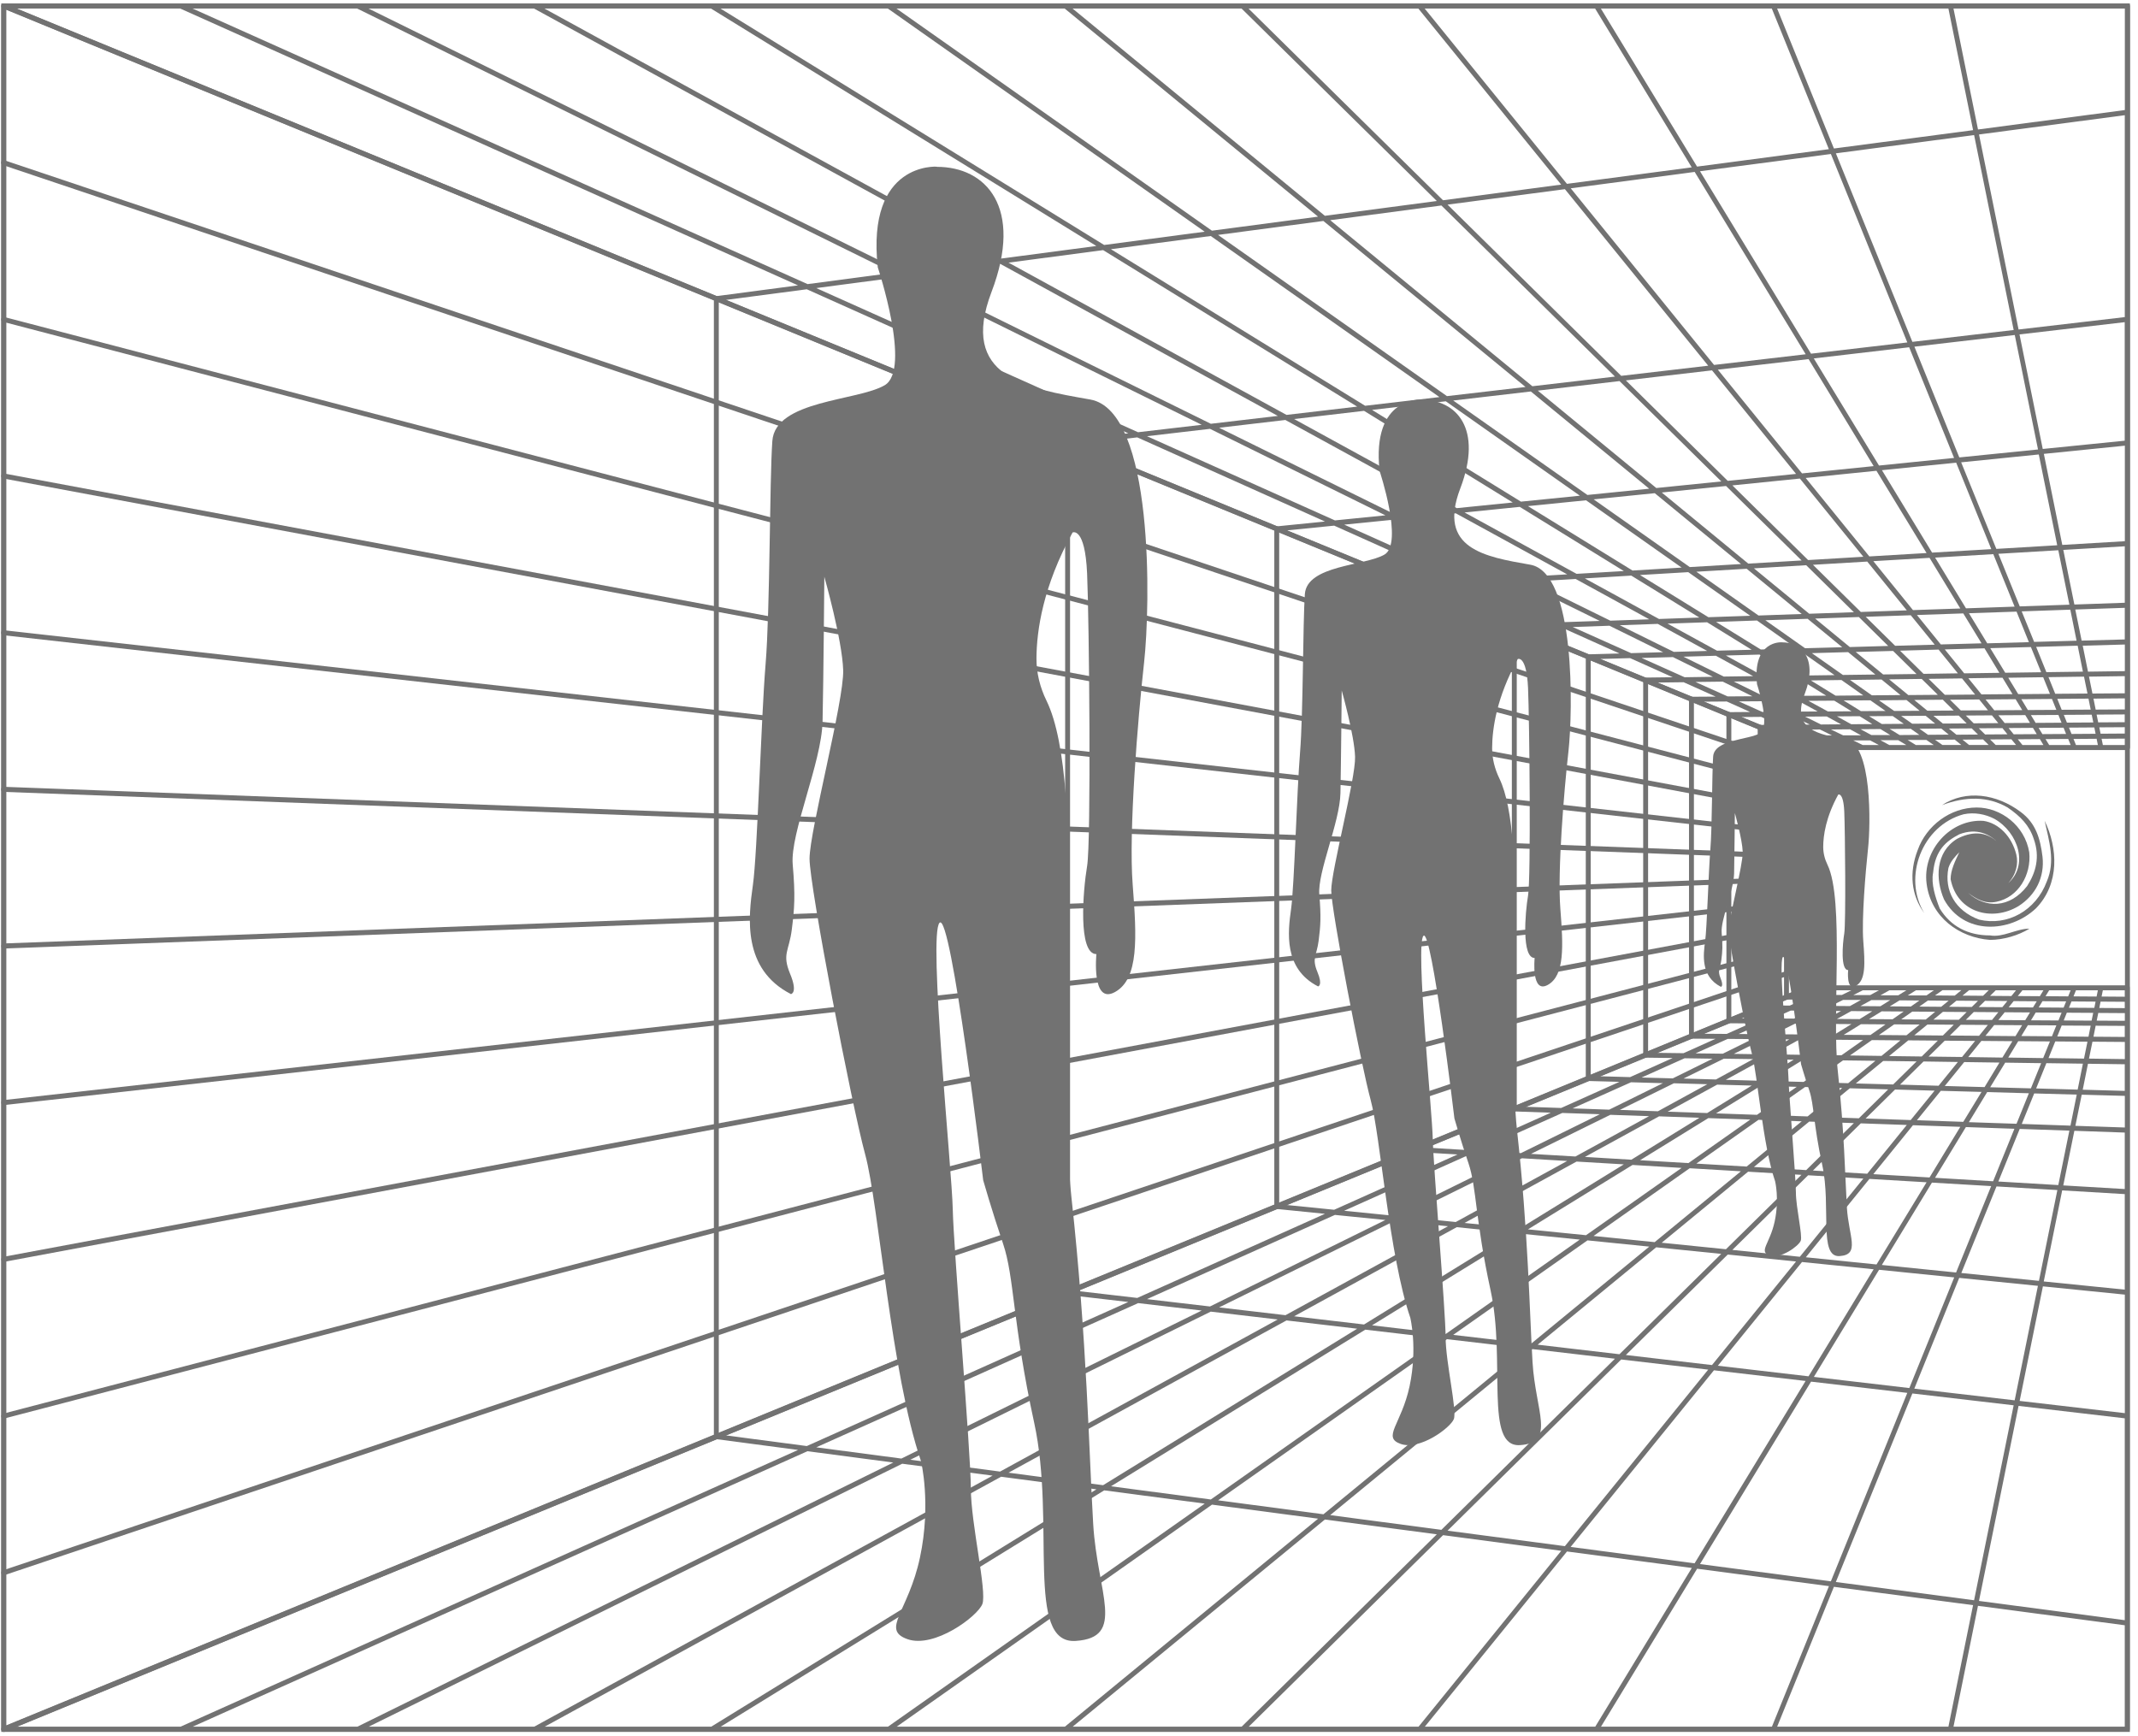 <svg width="234" height="190" viewBox="0 0 234 190" fill="none" xmlns="http://www.w3.org/2000/svg">
<path d="M233.11 189.559H0.141V0.376H233.11V189.559ZM0.677 189.003H232.573V0.922H0.677V189.003Z" fill="#727272"/>
<path d="M0.409 189.558C0.353 189.558 0.307 189.54 0.261 189.512C0.187 189.456 0.141 189.373 0.141 189.281V0.653C0.141 0.561 0.187 0.478 0.261 0.422C0.335 0.367 0.427 0.357 0.511 0.394L198.114 81.564C198.216 81.61 198.28 81.703 198.28 81.823V108.121C198.28 108.232 198.216 108.333 198.114 108.38L0.511 189.549C0.511 189.549 0.446 189.568 0.409 189.568V189.558ZM0.677 1.061V188.874L197.743 107.926V82.008L0.677 1.061Z" fill="#727272"/>
<path d="M0.406 172.412C0.295 172.412 0.183 172.338 0.146 172.227C0.1 172.079 0.175 171.931 0.323 171.875L197.925 105.465C198.064 105.419 198.222 105.493 198.268 105.641C198.314 105.789 198.24 105.937 198.092 105.992L0.489 172.403C0.489 172.403 0.434 172.412 0.406 172.412Z" fill="#727272"/>
<path d="M0.409 155.266C0.288 155.266 0.177 155.183 0.149 155.062C0.112 154.914 0.196 154.766 0.344 154.729L197.947 103.078C198.086 103.041 198.234 103.133 198.271 103.272C198.308 103.42 198.225 103.568 198.077 103.605L0.473 155.257C0.473 155.257 0.427 155.257 0.409 155.257V155.266Z" fill="#727272"/>
<path d="M0.405 138.11C0.275 138.11 0.164 138.018 0.145 137.888C0.117 137.74 0.219 137.592 0.358 137.564L197.961 100.672C198.109 100.644 198.248 100.746 198.276 100.894C198.303 101.042 198.202 101.19 198.063 101.218L0.46 138.11C0.46 138.11 0.423 138.11 0.414 138.11H0.405Z" fill="#727272"/>
<path d="M0.411 120.963C0.272 120.963 0.161 120.862 0.143 120.714C0.124 120.566 0.235 120.427 0.383 120.408L197.986 98.275C198.134 98.256 198.264 98.367 198.282 98.515C198.301 98.663 198.19 98.802 198.042 98.82L0.439 120.954C0.439 120.954 0.42 120.954 0.411 120.954V120.963Z" fill="#727272"/>
<path d="M0.409 103.818C0.261 103.818 0.15 103.698 0.141 103.55C0.141 103.402 0.251 103.272 0.4 103.263L198.003 95.888C198.151 95.879 198.271 95.999 198.28 96.157C198.28 96.305 198.169 96.434 198.021 96.443L0.418 103.818C0.418 103.818 0.418 103.818 0.409 103.818Z" fill="#727272"/>
<path d="M197.997 94.047C197.997 94.047 197.996 94.047 197.987 94.047L0.384 86.672C0.236 86.672 0.125 86.542 0.125 86.385C0.125 86.237 0.255 86.107 0.403 86.117L198.006 93.492C198.154 93.492 198.265 93.621 198.265 93.778C198.265 93.926 198.145 94.047 197.997 94.047Z" fill="#727272"/>
<path d="M197.997 91.659C197.997 91.659 197.978 91.659 197.969 91.659L0.366 69.525C0.218 69.507 0.116 69.377 0.126 69.22C0.144 69.072 0.274 68.961 0.422 68.98L198.025 91.113C198.173 91.132 198.275 91.261 198.266 91.419C198.247 91.558 198.136 91.668 197.997 91.668V91.659Z" fill="#727272"/>
<path d="M198 89.263C198 89.263 197.972 89.263 197.953 89.263L0.351 52.37C0.202 52.342 0.11 52.203 0.138 52.046C0.165 51.898 0.304 51.796 0.452 51.824L198.055 88.717C198.203 88.744 198.296 88.883 198.268 89.04C198.24 89.17 198.129 89.263 198.009 89.263H198Z" fill="#727272"/>
<path d="M198.004 86.876C198.004 86.876 197.957 86.876 197.939 86.876L0.336 35.224C0.188 35.187 0.105 35.039 0.142 34.891C0.179 34.743 0.327 34.65 0.466 34.697L198.068 86.348C198.216 86.385 198.3 86.533 198.263 86.681C198.235 86.802 198.124 86.885 198.004 86.885V86.876Z" fill="#727272"/>
<path d="M198 84.487C198 84.487 197.944 84.487 197.916 84.478L0.314 18.067C0.175 18.021 0.092 17.864 0.138 17.716C0.184 17.568 0.332 17.494 0.48 17.54L198.083 83.951C198.222 83.997 198.305 84.154 198.259 84.302C198.222 84.422 198.12 84.487 198 84.487Z" fill="#727272"/>
<path d="M195.526 109.407C195.378 109.407 195.258 109.286 195.258 109.129V80.805C195.258 80.657 195.378 80.527 195.526 80.527C195.674 80.527 195.795 80.648 195.795 80.805V109.129C195.795 109.277 195.674 109.407 195.526 109.407Z" fill="#727272"/>
<path d="M192.643 110.59C192.495 110.59 192.375 110.47 192.375 110.313V79.611C192.375 79.463 192.495 79.333 192.643 79.333C192.791 79.333 192.912 79.453 192.912 79.611V110.313C192.912 110.461 192.791 110.59 192.643 110.59Z" fill="#727272"/>
<path d="M189.222 111.998C189.073 111.998 188.953 111.877 188.953 111.72V78.214C188.953 78.066 189.073 77.936 189.222 77.936C189.37 77.936 189.49 78.057 189.49 78.214V111.72C189.49 111.868 189.37 111.998 189.222 111.998Z" fill="#727272"/>
<path d="M185.128 113.682C184.98 113.682 184.859 113.562 184.859 113.405V76.531C184.859 76.382 184.98 76.253 185.128 76.253C185.276 76.253 185.396 76.373 185.396 76.531V113.405C185.396 113.553 185.276 113.682 185.128 113.682Z" fill="#727272"/>
<path d="M180.112 115.736C179.964 115.736 179.844 115.615 179.844 115.458V74.466C179.844 74.318 179.964 74.189 180.112 74.189C180.26 74.189 180.381 74.309 180.381 74.466V115.458C180.381 115.606 180.26 115.736 180.112 115.736Z" fill="#727272"/>
<path d="M173.831 118.317C173.683 118.317 173.562 118.197 173.562 118.039V71.884C173.562 71.736 173.683 71.606 173.831 71.606C173.979 71.606 174.099 71.727 174.099 71.884V118.039C174.099 118.187 173.979 118.317 173.831 118.317Z" fill="#727272"/>
<path d="M165.737 121.649C165.589 121.649 165.469 121.529 165.469 121.372V68.573C165.469 68.424 165.589 68.295 165.737 68.295C165.885 68.295 166.006 68.415 166.006 68.573V121.372C166.006 121.52 165.885 121.649 165.737 121.649Z" fill="#727272"/>
<path d="M154.925 126.09C154.777 126.09 154.656 125.97 154.656 125.812V64.13C154.656 63.982 154.777 63.852 154.925 63.852C155.073 63.852 155.193 63.973 155.193 64.13V125.812C155.193 125.96 155.073 126.09 154.925 126.09Z" fill="#727272"/>
<path d="M139.737 132.326C139.589 132.326 139.469 132.206 139.469 132.049V57.884C139.469 57.736 139.589 57.606 139.737 57.606C139.885 57.606 140.006 57.727 140.006 57.884V132.049C140.006 132.197 139.885 132.326 139.737 132.326Z" fill="#727272"/>
<path d="M116.847 141.729C116.698 141.729 116.578 141.608 116.578 141.451V48.484C116.578 48.336 116.698 48.206 116.847 48.206C116.995 48.206 117.115 48.326 117.115 48.484V141.451C117.115 141.599 116.995 141.729 116.847 141.729Z" fill="#727272"/>
<path d="M78.401 157.515C78.253 157.515 78.133 157.395 78.133 157.237V32.689C78.133 32.541 78.253 32.411 78.401 32.411C78.549 32.411 78.67 32.531 78.67 32.689V157.237C78.67 157.385 78.549 157.515 78.401 157.515Z" fill="#727272"/>
<path d="M232.838 0.375H194.104H0.406C0.276 0.375 0.165 0.468 0.146 0.598C0.119 0.727 0.193 0.857 0.313 0.903L154.833 64.371L185.036 76.779L197.916 82.072C197.916 82.072 197.981 82.091 198.018 82.091H232.856C233.005 82.091 233.125 81.971 233.125 81.813V0.644C233.125 0.496 233.005 0.366 232.856 0.366L232.838 0.375ZM227.212 81.545L226.943 80.879L229.47 80.86L229.608 81.545H227.212ZM224.279 81.545L223.881 80.897L226.361 80.879L226.629 81.545H224.279ZM221.355 81.545L220.846 80.916L223.261 80.897L223.649 81.545H221.355ZM218.431 81.545L217.81 80.934L220.142 80.916L220.651 81.536H218.431V81.545ZM215.516 81.545L214.794 80.953L217.043 80.934L217.653 81.536H215.516V81.545ZM212.601 81.545L211.787 80.971L213.943 80.953L214.655 81.536H212.601V81.545ZM209.686 81.545L208.789 80.99H210.843L211.648 81.545H209.686ZM206.781 81.545L205.809 81.017H207.762L208.641 81.545H206.772H206.781ZM203.866 81.545L202.829 81.036H204.68L205.633 81.545H203.866ZM200.96 81.545L199.859 81.055H201.608L202.635 81.545H200.97H200.96ZM194.011 79.879L195.881 79.861L197.324 80.508H195.575L194.002 79.879H194.011ZM190.597 78.482L192.753 78.463L194.668 79.324L192.688 79.343L190.597 78.482ZM186.498 76.798L188.987 76.779L191.55 77.927L189.283 77.945L186.498 76.798ZM181.399 74.707L184.267 74.67L187.774 76.243L185.184 76.261L181.408 74.707H181.399ZM175.135 72.125L178.411 72.033L183.074 74.124L180.103 74.161L175.135 72.116V72.125ZM167.02 68.794L170.878 68.664L177.254 71.524L173.886 71.616L167.029 68.803L167.02 68.794ZM156.138 64.325L160.607 64.056L169.731 68.146L165.779 68.285L156.138 64.325ZM140.851 58.051L146.024 57.533L159.525 63.584L154.972 63.853L140.861 58.06L140.851 58.051ZM117.931 48.631L124.473 47.872L145.015 57.079L139.778 57.607L117.94 48.631H117.931ZM79.456 32.827L88.302 31.661L123.492 47.428L116.885 48.196L79.465 32.827H79.456ZM39.084 0.931L97.768 29.856L88.386 31.096L21.068 0.931H39.094H39.084ZM58.442 0.931L108.641 28.422L98.749 29.727L40.324 0.931H58.451H58.442ZM77.809 0.931L119.994 26.923L109.557 28.302L59.58 0.931H77.8H77.809ZM97.167 0.931L131.848 25.359L120.846 26.812L78.846 0.931H97.167ZM116.524 0.931L144.257 23.712L132.644 25.248L98.111 0.931H116.524ZM135.883 0.931L157.257 22L145.006 23.62L117.385 0.931H135.883ZM155.231 0.931L170.869 20.205L157.933 21.917L136.65 0.94H155.231V0.931ZM174.58 0.931L185.156 18.317L171.498 20.122L155.925 0.931H174.57H174.58ZM193.919 0.931L200.165 16.328L185.739 18.234L175.209 0.931H193.919ZM213.249 0.931L215.951 14.246L200.72 16.254L194.502 0.931H213.249ZM232.57 79.046L229.645 79.065L229.47 78.214L232.561 78.195V79.037L232.57 79.046ZM206.66 70.7L202.459 70.82L198.666 67.702L203.449 67.535L206.66 70.7ZM204.199 67.508L209.131 67.341L211.75 70.561L207.419 70.682L204.199 67.508ZM198.018 67.175L191.966 62.206L197.685 61.863L202.904 67.008L198.018 67.175ZM197.194 67.202L192.466 67.369L185.665 62.576L191.171 62.252L197.194 67.202ZM197.842 67.73L201.627 70.839L197.564 70.95L193.216 67.887L197.842 67.73ZM196.649 70.978L192.716 71.089L187.821 68.072L192.299 67.915L196.639 70.978H196.649ZM197.407 71.514L200.785 73.892L197.343 73.939L193.576 71.625L197.407 71.524V71.514ZM198.314 71.487L202.275 71.376L205.254 73.828L201.701 73.874L198.305 71.487H198.314ZM205.92 74.364L208.002 76.076L204.874 76.104L202.478 74.42L205.92 74.374V74.364ZM206.772 74.355L210.325 74.309L212.092 76.049L208.863 76.076L206.772 74.364V74.355ZM206.105 73.819L203.107 71.357L207.197 71.246L209.76 73.772L206.105 73.819ZM207.956 71.218L212.175 71.098L214.285 73.698L210.528 73.754L207.956 71.218ZM212.86 71.079L217.2 70.959L218.828 73.643L214.979 73.698L212.86 71.089V71.079ZM212.425 70.543L209.806 67.313L214.877 67.138L216.876 70.413L212.425 70.534V70.543ZM209.372 66.777L205.032 61.419L211.185 61.058L214.553 66.601L209.372 66.777ZM208.696 66.805L203.663 66.98L198.425 61.817L204.366 61.465L208.696 66.805ZM197.897 61.299L189.607 53.128L196.991 52.379L203.94 60.938L197.897 61.299ZM197.167 61.345L191.347 61.688L181.88 53.906L188.913 53.193L197.176 61.336L197.167 61.345ZM190.541 61.734L184.943 62.067L174.422 54.655L181.112 53.98L190.55 61.734H190.541ZM184.064 62.122L178.679 62.446L167.233 55.395L173.59 54.757L184.064 62.132V62.122ZM184.786 62.631L191.559 67.397L186.979 67.554L179.493 62.937L184.786 62.622V62.631ZM185.998 67.591L181.575 67.748L173.46 63.307L178.54 63.001L185.989 67.591H185.998ZM186.84 68.109L191.717 71.117L187.923 71.218L182.509 68.257L186.831 68.109H186.84ZM192.577 71.644L196.315 73.948L192.993 73.994L188.894 71.746L192.586 71.644H192.577ZM197.194 74.485L199.878 76.141L196.954 76.159L193.974 74.531L197.194 74.485ZM198.212 74.475L201.544 74.429L203.931 76.113L200.905 76.141L198.212 74.485V74.475ZM204.708 76.65L206.365 77.816L203.672 77.834L201.784 76.668L204.699 76.65H204.708ZM205.652 76.65L208.668 76.622L210.103 77.797L207.317 77.816L205.652 76.65ZM209.52 76.613L212.638 76.585L213.832 77.769L210.945 77.788L209.511 76.613H209.52ZM213.406 76.585L216.617 76.557L217.579 77.742L214.609 77.76L213.415 76.576L213.406 76.585ZM212.851 76.039L211.083 74.3L214.739 74.253L216.173 76.021L212.851 76.049V76.039ZM215.423 74.235L219.171 74.179L220.263 75.975L216.867 76.002L215.433 74.235H215.423ZM219.8 74.179L223.622 74.124L224.362 75.947L220.892 75.975L219.8 74.179ZM219.467 73.633L217.829 70.941L222.28 70.82L223.399 73.578L219.467 73.633ZM217.496 70.404L215.497 67.119L220.707 66.943L222.058 70.284L217.496 70.413V70.404ZM215.174 66.582L211.796 61.031L218.162 60.651L220.494 66.397L215.183 66.582H215.174ZM218.717 60.614L225.278 60.225L226.49 66.184L221.059 66.37L218.717 60.605V60.614ZM225.824 60.188L232.57 59.791V65.972L227.036 66.166L225.824 60.188ZM225.713 59.642L223.696 49.677L232.579 48.779V59.235L225.722 59.642H225.713ZM225.167 59.679L218.495 60.077L214.646 50.602L223.141 49.742L225.158 59.679H225.167ZM217.931 60.105L211.463 60.484L205.976 51.463L214.1 50.639L217.94 60.096L217.931 60.105ZM210.852 60.531L204.597 60.901L197.63 52.314L205.374 51.527L210.852 60.522V60.531ZM197.222 51.805L188.015 40.461L197.944 39.304L205.069 51.018L197.222 51.814V51.805ZM196.575 51.87L189.098 52.629L177.948 41.636L187.377 40.535L196.575 51.87ZM188.395 52.693L181.279 53.415L168.306 42.755L177.254 41.71L188.395 52.693ZM180.511 53.489L173.737 54.174L159.052 43.838L167.547 42.848L180.511 53.498V53.489ZM172.905 54.257L166.464 54.905L150.17 44.865L158.238 43.921L172.905 54.248V54.257ZM165.567 54.997L159.441 55.617L141.638 45.864L149.29 44.967L165.567 54.997ZM166.335 55.478L177.726 62.502L172.553 62.807L160.293 56.089L166.335 55.478ZM171.526 62.863L166.566 63.159L153.593 56.765L159.33 56.182L171.526 62.863ZM172.442 63.362L180.511 67.785L176.245 67.933L167.566 63.658L172.433 63.371L172.442 63.362ZM181.455 68.294L186.849 71.246L183.194 71.348L177.281 68.433L181.445 68.285L181.455 68.294ZM187.802 71.773L191.874 74.004L188.663 74.05L184.249 71.875L187.802 71.773ZM192.864 74.549L195.834 76.178L193.021 76.197L189.764 74.596L192.864 74.549ZM196.824 76.715L198.943 77.871L196.463 77.89L194.122 76.733L196.824 76.715ZM197.944 76.706L200.757 76.687L202.645 77.853L200.063 77.871L197.944 76.715V76.706ZM203.533 78.39L204.921 79.25L202.617 79.269L201.053 78.408L203.533 78.39ZM204.569 78.39L207.151 78.371L208.363 79.222L205.957 79.241L204.569 78.39ZM208.085 78.362L210.76 78.343L211.796 79.195L209.288 79.213L208.076 78.362H208.085ZM211.611 78.343L214.387 78.325L215.247 79.176L212.648 79.195L211.611 78.343ZM215.155 78.316L218.014 78.297L218.708 79.148L216.015 79.167L215.155 78.316ZM218.717 78.288L221.66 78.269L222.178 79.121L219.411 79.139L218.717 78.288ZM218.273 77.742L217.311 76.557L220.605 76.53L221.327 77.723L218.273 77.742ZM221.225 76.53L224.584 76.502L225.065 77.696L221.947 77.714L221.225 76.52V76.53ZM225.167 76.493L228.581 76.465L228.822 77.668L225.648 77.686L225.167 76.493ZM224.945 75.947L224.205 74.115L228.091 74.059L228.47 75.91L224.945 75.937V75.947ZM223.973 73.569L222.854 70.802L227.397 70.672L227.97 73.513L223.973 73.569ZM222.632 70.256L221.271 66.915L226.592 66.73L227.276 70.126L222.622 70.256H222.632ZM227.147 66.712L232.57 66.527V69.988L227.832 70.117L227.138 66.721L227.147 66.712ZM232.57 48.233L223.575 49.14L221.031 36.602L232.561 35.26V48.233H232.57ZM223.048 49.196L214.443 50.065L209.529 37.944L220.513 36.667L223.057 49.196H223.048ZM213.878 50.121L205.652 50.954L198.518 39.23L208.955 38.008L213.869 50.121H213.878ZM198.212 38.712L186.063 18.743L200.387 16.855L208.752 37.481L198.212 38.712ZM197.62 38.776L187.599 39.942L171.915 20.612L185.48 18.817L197.63 38.776H197.62ZM186.96 40.026L177.439 41.136L158.432 22.398L171.276 20.705L186.96 40.026ZM176.754 41.219L167.714 42.274L145.589 24.101L157.757 22.491L176.754 41.219ZM166.955 42.357L158.368 43.357L133.31 25.711L144.839 24.184L166.955 42.348V42.357ZM157.563 43.459L149.411 44.412L121.586 27.275L132.514 25.831L157.554 43.468L157.563 43.459ZM148.541 44.504L140.805 45.411L110.381 28.746L120.735 27.376L148.541 44.504ZM139.861 45.522L132.523 46.383L99.637 30.171L109.464 28.875L139.87 45.531L139.861 45.522ZM140.694 45.975L158.479 55.71L152.659 56.293L133.43 46.818L140.694 45.966V45.975ZM151.631 56.404L146.107 56.959L125.537 47.743L132.431 46.938L151.631 56.404ZM152.566 56.867L165.465 63.224L160.709 63.51L147.125 57.422L152.575 56.876L152.566 56.867ZM166.464 63.714L175.088 67.961L170.98 68.1L161.792 63.982L166.455 63.705L166.464 63.714ZM176.134 68.479L182.028 71.385L178.521 71.487L172.128 68.627L176.134 68.489V68.479ZM183.083 71.912L187.469 74.078L184.379 74.124L179.669 72.014L183.083 71.921V71.912ZM188.552 74.605L191.791 76.206L189.089 76.224L185.563 74.642L188.552 74.605ZM192.901 76.742L195.242 77.899L192.873 77.918L190.31 76.77L192.91 76.752L192.901 76.742ZM196.343 78.445L198.083 79.306L195.992 79.324L194.076 78.463L196.343 78.445ZM197.564 78.436L199.933 78.417L201.497 79.278L199.304 79.296L197.564 78.436ZM202.487 79.824L203.681 80.481H201.719L200.396 79.842L202.487 79.824ZM203.616 79.814L205.809 79.796L206.883 80.453H204.819L203.616 79.805V79.814ZM206.836 79.787L209.131 79.768L210.075 80.434L207.91 80.453L206.836 79.796V79.787ZM210.075 79.759L212.471 79.74L213.286 80.407L211.019 80.425L210.075 79.759ZM213.313 79.74L215.803 79.722L216.488 80.397L214.128 80.416L213.313 79.75V79.74ZM216.58 79.713L219.162 79.694L219.708 80.37L217.265 80.388L216.58 79.713ZM219.846 79.685L222.502 79.666L222.918 80.351L220.392 80.37L219.846 79.694V79.685ZM223.131 79.666L225.852 79.648L226.129 80.333L223.539 80.351L223.122 79.666H223.131ZM222.798 79.121L222.28 78.269L225.287 78.251L225.63 79.102L222.798 79.121ZM225.87 78.242L228.933 78.223L229.109 79.074L226.222 79.093L225.879 78.242H225.87ZM232.57 77.649L229.368 77.668L229.127 76.465L232.579 76.437V77.649H232.57ZM229.016 75.919L228.637 74.059L232.57 74.004V75.882L229.007 75.91L229.016 75.919ZM228.526 73.513L227.952 70.672L232.579 70.543V73.458L228.535 73.513H228.526ZM232.57 34.705L220.929 36.065L216.599 14.718L232.57 12.608V34.705ZM220.392 36.121L209.307 37.416L200.933 16.782L216.062 14.783L220.392 36.121ZM98.656 30.291L131.524 46.494L124.556 47.308L89.339 31.531L98.656 30.3V30.291ZM197.203 79.861L199.184 79.842L200.507 80.49H198.656L197.213 79.852L197.203 79.861ZM226.722 80.323L226.444 79.639L229.22 79.62L229.358 80.314L226.722 80.333V80.323ZM229.766 79.611L232.57 79.593V80.287L229.905 80.305L229.766 79.611ZM232.57 12.044L216.488 14.172L213.804 0.931H232.579V12.053L232.57 12.044ZM19.717 0.931L87.34 31.235L78.429 32.41L1.794 0.931H19.717ZM196.898 81.073H198.536L199.619 81.545H198.055L196.898 81.073ZM230.155 81.545L230.016 80.86L232.57 80.842V81.545H230.155Z" fill="#727272"/>
<path d="M232.836 107.843H197.998C197.998 107.843 197.933 107.843 197.896 107.861L189.124 111.461C189.124 111.461 189.124 111.461 189.115 111.461L179.963 115.218C179.963 115.218 179.945 115.218 179.936 115.227L173.736 117.771C173.736 117.771 173.727 117.771 173.717 117.771L165.639 121.093C165.639 121.093 165.639 121.093 165.63 121.093L0.303 189.003C0.182 189.049 0.117 189.179 0.136 189.308C0.164 189.438 0.275 189.53 0.395 189.53H232.827C232.975 189.53 233.095 189.41 233.095 189.253V108.083C233.095 107.935 232.975 107.806 232.827 107.806L232.836 107.843ZM194.5 189.003L200.718 173.679L215.949 175.687L213.247 189.003H194.5ZM175.216 189.003L185.747 171.699L200.173 173.605L193.927 189.003H175.216ZM155.933 189.003L171.506 169.812L185.164 171.616L174.587 189.003H155.942H155.933ZM136.658 189.003L157.941 168.026L170.877 169.738L155.239 189.012H136.658V189.003ZM117.384 189.003L145.005 166.314L157.256 167.933L135.881 189.003H117.384ZM98.119 189.003L132.652 164.685L144.264 166.221L116.532 189.003H98.119ZM78.853 189.003L120.854 163.122L131.856 164.574L97.165 189.003H78.844H78.853ZM59.588 189.003L109.565 161.632L120.002 163.011L77.817 189.003H59.597H59.588ZM40.323 189.003L98.748 160.207L108.639 161.511L58.44 189.003H40.313H40.323ZM21.057 189.003L88.375 158.837L97.767 160.077L39.083 189.003H21.057ZM116.884 141.737L123.491 142.505L88.301 158.273L79.454 157.107L116.875 141.737H116.884ZM139.777 132.327L145.014 132.854L124.472 142.061L117.93 141.302L139.767 132.327H139.777ZM154.97 126.09L159.523 126.358L146.023 132.41L140.859 131.892L154.97 126.099V126.09ZM165.778 121.649L169.729 121.787L160.606 125.877L156.136 125.609L165.778 121.649ZM173.875 118.317L177.243 118.41L170.867 121.269L167.009 121.14L173.866 118.327L173.875 118.317ZM180.102 115.763L183.073 115.8L178.409 117.892L175.133 117.799L180.102 115.754V115.763ZM185.173 113.682L187.764 113.7L184.257 115.273L181.388 115.236L185.164 113.682H185.173ZM189.282 111.997L191.548 112.016L188.985 113.163L186.496 113.145L189.282 111.997ZM192.696 110.591L194.676 110.609L192.761 111.47L190.605 111.451L192.696 110.591ZM195.583 109.406H197.332L195.888 110.063L194.019 110.045L195.592 109.397L195.583 109.406ZM202.625 108.389L201.597 108.898H199.849L200.95 108.389H202.615H202.625ZM205.641 108.389L204.688 108.916H202.837L203.874 108.389H205.641ZM208.648 108.389L207.77 108.935H205.817L206.789 108.389H208.658H208.648ZM211.656 108.389L210.85 108.953H208.797L209.694 108.389H211.656ZM214.654 108.389L213.941 108.972L211.785 108.953L212.599 108.379H214.654V108.389ZM217.652 108.389L217.041 108.99L214.793 108.972L215.514 108.379H217.652V108.389ZM220.65 108.389L220.141 109.018L217.809 108.999L218.429 108.389H220.65ZM223.648 108.389L223.259 109.036L220.844 109.018L221.353 108.389H223.648ZM226.628 108.389L226.359 109.055L223.879 109.036L224.277 108.389H226.628ZM229.607 108.389L229.468 109.073L226.942 109.055L227.21 108.389H229.607ZM218.151 129.292L211.785 128.912L215.163 123.36L220.474 123.545L218.142 129.292H218.151ZM221.057 123.564L226.489 123.749L225.277 129.708L218.716 129.319L221.057 123.555V123.564ZM207.205 118.697L203.115 118.586L206.113 116.124L209.768 116.171L207.205 118.697ZM210.527 116.18L214.284 116.235L212.174 118.836L207.954 118.715L210.527 116.18ZM206.77 115.578L208.861 113.867L212.091 113.894L210.333 115.634L206.779 115.588L206.77 115.578ZM205.919 115.569L202.476 115.523L204.873 113.839L208.001 113.867L205.919 115.578V115.569ZM205.262 116.106L202.282 118.558L198.322 118.447L201.718 116.06L205.271 116.106H205.262ZM197.406 118.419L193.575 118.317L197.332 116.004L200.774 116.05L197.397 118.428L197.406 118.419ZM196.647 118.956L192.298 122.019L187.82 121.861L192.715 118.845L196.647 118.956ZM197.563 118.974L201.625 119.085L197.841 122.194L193.214 122.037L197.563 118.974ZM197.193 122.731L191.169 127.682L185.663 127.358L192.465 122.565L197.193 122.731ZM198.017 122.759L202.902 122.925L197.683 128.07L191.965 127.728L198.017 122.759ZM198.664 122.231L202.458 119.113L206.659 119.233L203.448 122.398L198.664 122.231ZM207.409 119.252L211.739 119.372L209.12 122.592L204.188 122.426L207.409 119.252ZM212.424 119.391L216.875 119.511L214.876 122.787L209.805 122.611L212.424 119.381V119.391ZM212.859 118.854L214.978 116.245L218.836 116.3L217.208 118.984L212.868 118.863L212.859 118.854ZM215.422 115.699L216.856 113.931L220.252 113.959L219.16 115.754L215.413 115.699H215.422ZM214.737 115.689L211.082 115.643L212.849 113.904L216.171 113.931L214.737 115.699V115.689ZM213.405 113.348L214.598 112.164L217.569 112.182L216.606 113.367L213.395 113.339L213.405 113.348ZM212.637 113.339L209.518 113.311L210.953 112.136L213.84 112.155L212.646 113.339H212.637ZM208.667 113.311L205.651 113.284L207.316 112.118L210.101 112.136L208.667 113.311ZM204.707 113.284L201.792 113.265L203.679 112.099L206.372 112.118L204.716 113.284H204.707ZM203.929 113.82L201.542 115.504L198.211 115.458L200.903 113.802L203.929 113.83V113.82ZM197.193 115.449L193.973 115.403L196.953 113.774L199.876 113.793L197.193 115.449ZM196.314 115.986L192.575 118.29L188.884 118.188L192.983 115.939L196.305 115.986H196.314ZM191.724 118.817L186.848 121.824L182.526 121.676L187.94 118.715L191.734 118.817H191.724ZM185.996 122.343L178.548 126.932L173.467 126.627L181.583 122.185L186.006 122.343H185.996ZM186.987 122.38L191.567 122.537L184.794 127.302L179.501 126.988L186.987 122.37V122.38ZM184.063 127.82L173.588 135.195L167.231 134.557L178.677 127.506L184.063 127.83V127.82ZM184.941 127.867L190.54 128.2L181.101 135.954L174.411 135.279L184.932 127.867H184.941ZM191.345 128.246L197.165 128.588L188.902 136.731L181.87 136.019L191.336 128.237L191.345 128.246ZM197.896 128.635L203.939 128.996L196.989 137.555L189.605 136.805L197.896 128.635ZM198.424 128.117L203.661 122.953L208.695 123.129L204.364 128.468L198.424 128.117ZM209.37 123.157L214.552 123.333L211.184 128.875L205.031 128.514L209.37 123.157ZM215.496 122.814L217.494 119.53L222.056 119.659L220.706 122.999L215.496 122.824V122.814ZM217.827 118.993L219.465 116.309L223.398 116.365L222.278 119.122L217.827 119.002V118.993ZM219.799 115.754L220.89 113.959L224.36 113.987L223.62 115.81L219.799 115.754ZM221.224 113.404L221.945 112.21L225.064 112.229L224.583 113.422L221.224 113.395V113.404ZM220.594 113.404L217.3 113.376L218.263 112.192L221.316 112.21L220.594 113.404ZM218.716 111.646L219.41 110.794L222.177 110.813L221.658 111.664L218.716 111.646ZM218.022 111.637L215.163 111.618L216.023 110.767L218.716 110.785L218.022 111.637ZM214.386 111.618L211.61 111.6L212.646 110.748L215.246 110.767L214.386 111.618ZM210.758 111.59L208.084 111.572L209.296 110.72L211.804 110.739L210.767 111.59H210.758ZM207.14 111.562L204.558 111.544L205.946 110.693L208.352 110.711L207.14 111.562ZM203.531 111.544L201.051 111.525L202.615 110.665L204.919 110.683L203.531 111.544ZM202.652 112.081L200.765 113.247L197.952 113.228L200.071 112.071L202.652 112.09V112.081ZM196.823 113.219L194.121 113.2L196.462 112.044L198.942 112.062L196.823 113.219ZM195.833 113.765L192.862 115.393L189.763 115.347L193.02 113.746L195.833 113.765ZM191.881 115.921L187.81 118.151L184.257 118.049L188.671 115.875L191.881 115.921ZM186.848 118.678L181.453 121.63L177.289 121.482L183.202 118.567L186.857 118.669L186.848 118.678ZM180.5 122.157L172.431 126.58L167.564 126.294L176.243 122.019L180.51 122.167L180.5 122.157ZM171.524 127.071L159.329 133.752L153.592 133.169L166.565 126.775L171.524 127.071ZM172.552 127.136L177.724 127.441L166.333 134.464L160.291 133.854L172.552 127.136ZM165.565 134.936L149.289 144.967L141.636 144.069L159.44 134.316L165.565 134.936ZM166.463 135.029L172.903 135.676L158.237 146.003L150.168 145.059L166.463 135.019V135.029ZM173.736 135.76L180.51 136.444L167.546 147.095L159.051 146.105L173.736 135.769V135.76ZM181.268 136.519L188.384 137.24L177.243 148.224L168.295 147.178L181.268 136.519ZM189.096 137.314L196.573 138.073L187.375 149.408L177.946 148.307L189.096 137.314ZM197.22 138.129L205.067 138.924L197.942 150.639L188.014 149.482L197.22 138.138V138.129ZM197.637 137.62L204.605 129.033L210.86 129.403L205.382 138.397L197.637 137.61V137.62ZM211.461 129.44L217.93 129.819L214.089 139.276L205.965 138.452L211.452 129.43L211.461 129.44ZM218.503 129.856L225.175 130.254L223.158 140.192L214.663 139.331L218.512 129.856H218.503ZM225.711 130.291L232.568 130.698V141.154L223.685 140.257L225.702 130.291H225.711ZM225.822 129.745L227.035 123.768L232.568 123.962V130.143L225.822 129.745ZM232.568 123.407L227.146 123.222L227.84 119.816L232.578 119.946V123.407H232.568ZM226.6 123.203L221.279 123.018L222.639 119.678L227.294 119.807L226.609 123.203H226.6ZM222.852 119.132L223.972 116.365L227.969 116.42L227.396 119.261L222.852 119.132ZM224.203 115.819L224.944 113.987L228.469 114.015L228.09 115.865L224.203 115.81V115.819ZM225.165 113.441L225.647 112.247L228.821 112.266L228.58 113.469L225.165 113.441ZM225.869 111.692L226.211 110.841L229.098 110.859L228.922 111.711L225.859 111.692H225.869ZM225.295 111.692L222.288 111.674L222.806 110.822L225.638 110.841L225.295 111.692ZM223.13 110.267L223.546 109.582L226.137 109.601L225.859 110.286L223.139 110.267H223.13ZM222.501 110.267L219.845 110.249L220.391 109.573L222.917 109.592L222.501 110.276V110.267ZM219.151 110.239L216.569 110.221L217.254 109.545L219.697 109.564L219.151 110.239ZM215.801 110.212L213.312 110.193L214.126 109.527L216.486 109.545L215.801 110.221V110.212ZM212.461 110.193L210.064 110.174L211.008 109.508L213.275 109.527L212.461 110.193ZM209.13 110.165L206.835 110.147L207.908 109.49L210.073 109.508L209.13 110.174V110.165ZM205.808 110.137L203.615 110.119L204.818 109.462H206.881L205.808 110.137ZM202.486 110.119L200.395 110.1L201.718 109.444H203.679L202.486 110.11V110.119ZM201.496 110.656L199.932 111.516L197.563 111.498L199.302 110.637L201.496 110.656ZM196.342 111.488L194.074 111.47L195.99 110.609L198.081 110.628L196.342 111.488ZM195.231 112.034L192.89 113.191L190.29 113.173L192.853 112.025L195.222 112.044L195.231 112.034ZM191.798 113.728L188.56 115.329L185.571 115.292L189.096 113.709L191.798 113.728ZM187.468 115.865L183.082 118.03L179.667 117.938L184.377 115.828L187.468 115.875V115.865ZM182.018 118.549L176.123 121.454L172.117 121.315L178.511 118.456L182.027 118.558L182.018 118.549ZM175.087 121.963L166.463 126.21L161.799 125.933L170.988 121.815L175.096 121.954L175.087 121.963ZM165.464 126.71L152.565 133.067L147.114 132.521L160.698 126.432L165.454 126.719L165.464 126.71ZM151.63 133.53L132.429 142.996L125.536 142.191L146.106 132.974L151.63 133.53ZM152.657 133.631L158.478 134.214L140.693 143.949L133.429 143.098L152.657 133.622V133.631ZM139.86 144.411L109.454 161.067L99.627 159.772L132.513 143.56L139.85 144.421L139.86 144.411ZM140.804 144.523L148.539 145.429L120.733 162.557L110.379 161.188L140.804 144.523ZM149.409 145.531L157.561 146.484L132.522 164.121L121.594 162.677L149.419 145.54L149.409 145.531ZM158.375 146.577L166.963 147.576L144.848 165.74L133.318 164.213L158.375 146.568V146.577ZM167.712 147.659L176.753 148.714L157.756 167.443L145.588 165.833L167.712 147.659ZM177.437 148.798L186.959 149.908L171.275 169.229L158.431 167.535L177.437 148.798ZM187.597 149.982L197.619 151.148L185.469 171.107L171.904 169.312L187.588 149.982H187.597ZM198.211 151.222L208.75 152.453L200.385 173.078L186.061 171.19L198.211 151.231V151.222ZM198.525 150.704L205.66 138.98L213.886 139.813L208.972 151.925L198.535 150.704H198.525ZM214.441 139.868L223.046 140.738L220.502 153.267L209.518 151.99L214.432 139.868H214.441ZM223.583 140.793L232.578 141.7V154.673L221.048 153.332L223.592 140.793H223.583ZM227.951 119.27L228.524 116.43L232.568 116.485V119.4L227.941 119.27H227.951ZM228.635 115.875L229.015 114.015L232.578 114.042V115.921L228.645 115.865L228.635 115.875ZM229.126 113.469L229.366 112.266L232.568 112.284V113.496L229.117 113.469H229.126ZM229.478 111.72L229.653 110.868L232.578 110.887V111.729L229.487 111.711L229.478 111.72ZM232.568 110.341L229.765 110.323L229.903 109.629L232.568 109.647V110.341ZM229.218 110.313L226.442 110.295L226.72 109.61L229.357 109.629L229.218 110.323V110.313ZM200.506 109.434L199.182 110.082L197.202 110.063L198.655 109.416H200.506V109.434ZM124.555 142.626L131.522 143.44L98.655 159.642L89.337 158.412L124.555 142.635V142.626ZM200.931 173.152L209.305 152.517L220.391 153.813L216.06 175.151L200.931 173.152ZM220.927 153.878L232.568 155.238V177.335L216.597 175.225L220.927 153.878ZM232.568 109.092L230.014 109.073L230.153 108.389H232.568V109.092ZM198.054 108.389H199.617L198.535 108.87H196.897L198.054 108.389ZM78.437 157.523L87.348 158.698L19.725 189.003H1.801L78.437 157.523ZM213.803 189.003L216.486 175.761L232.568 177.89V189.012H213.793L213.803 189.003Z" fill="#727272"/>
<path d="M155.593 43.736C155.593 43.736 150.096 43.329 150.994 51.545C150.994 51.545 153.631 59.466 151.53 60.697C149.43 61.937 143.036 61.844 142.814 65.028C142.592 68.211 142.638 78.056 142.287 82.359C141.935 86.662 141.657 96.997 141.306 99.496C140.954 101.994 140.464 106.019 144.257 107.962C144.257 107.962 144.822 107.898 144.183 106.371C143.554 104.844 144.109 104.631 144.322 102.966C144.535 101.309 144.6 100.338 144.396 97.904C144.183 95.48 146.645 89.993 146.709 86.81C146.774 83.626 146.848 75.576 146.848 75.576C146.848 75.576 148.236 80.471 148.31 82.831C148.384 85.19 145.701 95.313 145.701 97.46C145.701 99.607 148.967 116.559 150.022 120.417C151.077 124.276 152.03 137.434 154.353 144.226C154.353 144.226 155.167 147.52 154.279 151.712C153.381 155.904 151.225 157.31 153.307 158.041C155.389 158.772 158.748 156.274 159.118 155.321C159.488 154.368 158.22 149.065 158.22 146.345C158.22 143.624 156.879 127.7 156.814 124.674C156.758 121.648 154.889 103.317 155.796 102.429C156.694 101.541 159.183 122.416 159.183 122.416C159.183 122.416 159.84 124.72 160.728 127.339C161.616 129.957 161.45 133.455 163.143 141.237C164.837 149.019 162.422 158.43 166.364 158.171C170.305 157.911 168.057 154.497 167.733 149.093C167.409 143.689 167.252 134.714 166.04 123.758C164.892 113.348 167.307 91.751 164.096 85.19C163.597 84.154 163.31 83.034 163.31 81.887C163.319 79.74 163.81 76.307 166.114 72.134C166.114 72.134 167.076 71.653 167.242 75.308C167.4 78.963 167.566 96.118 167.242 98.025C166.918 99.931 166.521 104.853 167.964 104.853C167.964 104.853 167.566 108.823 169.408 107.796C171.259 106.76 171.101 103.586 170.777 99.459C170.453 95.332 171.175 86.588 171.666 82.22C172.147 77.853 172.471 62.677 167.483 61.807C162.496 60.938 157.304 60.059 159.821 53.47C162.338 46.882 159.386 43.754 155.593 43.754V43.736Z" fill="#727272"/>
<path d="M102.557 18.244C102.557 18.244 94.812 17.67 96.07 29.255C96.07 29.255 99.79 40.424 96.829 42.163C93.868 43.903 84.846 43.783 84.531 48.271C84.217 52.758 84.291 66.648 83.791 72.709C83.292 78.769 82.903 93.343 82.403 96.869C81.904 100.394 81.219 106.066 86.567 108.805C86.567 108.805 87.363 108.704 86.465 106.557C85.577 104.401 86.363 104.095 86.659 101.754C86.956 99.413 87.058 98.044 86.761 94.62C86.465 91.196 89.926 83.47 90.028 78.973C90.129 74.476 90.222 63.131 90.222 63.131C90.222 63.131 92.184 70.034 92.285 73.356C92.387 76.678 88.603 90.956 88.603 93.982C88.603 97.007 93.202 120.909 94.691 126.349C96.181 131.8 97.523 150.343 100.799 159.92C100.799 159.92 101.946 164.565 100.687 170.478C99.429 176.391 96.375 178.362 99.318 179.408C102.26 180.444 106.989 176.918 107.516 175.567C108.044 174.217 106.258 166.749 106.258 162.909C106.258 159.069 104.361 136.621 104.278 132.355C104.194 128.089 101.566 102.245 102.834 100.996C104.102 99.737 107.609 129.181 107.609 129.181C107.609 129.181 108.534 132.429 109.783 136.121C111.033 139.813 110.801 144.745 113.189 155.719C115.576 166.694 112.171 179.963 117.723 179.602C123.275 179.241 120.101 174.42 119.648 166.805C119.194 159.189 118.963 146.531 117.269 131.078C115.65 116.393 119.055 85.95 114.54 76.697C113.827 75.244 113.429 73.652 113.439 72.042C113.457 69.016 114.151 64.168 117.389 58.283C117.389 58.283 118.75 57.607 118.981 62.761C119.212 67.915 119.435 92.103 118.981 94.796C118.528 97.489 117.963 104.429 119.999 104.429C119.999 104.429 119.435 110.027 122.044 108.574C124.653 107.121 124.422 102.643 123.969 96.813C123.515 90.993 124.533 78.668 125.218 72.514C125.903 66.352 126.356 44.967 119.324 43.727C112.291 42.497 104.972 41.266 108.516 31.966C112.06 22.667 107.896 18.262 102.557 18.262V18.244Z" fill="#727272"/>
<path d="M195.004 70.302C195.004 70.302 191.784 70.061 192.302 74.882C192.302 74.882 193.847 79.527 192.617 80.258C191.386 80.98 187.629 80.934 187.5 82.803C187.37 84.672 187.398 90.455 187.194 92.981C186.991 95.508 186.824 101.578 186.621 103.04C186.417 104.502 186.13 106.871 188.351 108.009C188.351 108.009 188.684 107.972 188.314 107.074C187.944 106.177 188.277 106.047 188.398 105.075C188.518 104.104 188.564 103.53 188.434 102.105C188.305 100.68 189.758 97.46 189.795 95.591C189.832 93.722 189.878 88.993 189.878 88.993C189.878 88.993 190.692 91.871 190.738 93.25C190.775 94.638 189.202 100.578 189.202 101.837C189.202 103.095 191.118 113.042 191.738 115.319C192.358 117.586 192.913 125.312 194.282 129.291C194.282 129.291 194.763 131.225 194.236 133.686C193.708 136.148 192.441 136.971 193.672 137.406C194.893 137.841 196.864 136.37 197.086 135.805C197.308 135.241 196.559 132.132 196.559 130.531C196.559 128.93 195.772 119.585 195.735 117.808C195.698 116.031 194.606 105.27 195.134 104.752C195.661 104.233 197.123 116.485 197.123 116.485C197.123 116.485 197.512 117.836 198.03 119.372C198.548 120.908 198.456 122.962 199.446 127.533C200.436 132.104 199.02 137.628 201.334 137.48C203.647 137.332 202.323 135.324 202.138 132.15C201.953 128.977 201.852 123.711 201.148 117.28C200.473 111.164 201.889 98.487 200.01 94.638C199.714 94.036 199.548 93.37 199.548 92.695C199.548 91.436 199.843 89.419 201.194 86.967C201.194 86.967 201.759 86.689 201.851 88.836C201.944 90.983 202.036 101.05 201.851 102.17C201.666 103.29 201.426 106.177 202.277 106.177C202.277 106.177 202.037 108.508 203.129 107.898C204.221 107.287 204.118 105.427 203.933 103.003C203.748 100.578 204.174 95.452 204.452 92.889C204.738 90.326 204.924 81.415 202 80.906C199.076 80.397 196.022 79.879 197.503 76.011C198.983 72.143 197.243 70.302 195.023 70.302H195.004Z" fill="#727272"/>
<path d="M219.701 96.739C222.097 94.767 220.895 91.085 218.267 89.614C217.314 89.123 216.111 88.873 214.917 89.123C210.364 90.354 208.218 96.007 210.605 99.94C209.171 97.969 208.93 95.517 209.883 93.056C210.836 90.354 213.474 88.383 216.351 88.383C218.989 88.383 221.616 90.354 222.098 93.296C222.338 95.758 220.904 98.21 218.507 98.7C217.313 98.95 216.351 98.45 215.398 97.719C217.313 99.441 219.951 99.44 221.866 96.979C222.819 95.508 223.3 93.787 222.588 91.816C222.107 90.344 221.153 89.354 219.719 88.374C217.563 87.143 215.167 87.143 212.539 88.124C215.176 86.403 218.526 86.893 221.154 88.864C222.829 90.095 223.31 91.816 223.55 93.778C223.791 95.989 222.828 97.96 220.913 99.181C218.044 100.902 214.214 99.922 213.492 96.23C213.492 95.249 213.973 94.259 214.445 93.278C213.964 93.768 213.492 94.259 213.251 94.999C212.77 97.46 213.973 99.672 216.601 100.653C219.71 101.393 222.829 99.672 224.022 96.47C224.975 94.259 224.263 92.047 223.782 89.836C225.216 92.787 225.457 96.72 222.829 99.422C219.96 102.124 214.926 102.374 212.77 98.441C211.817 96.23 211.817 93.278 214.204 91.806C215.639 91.066 217.313 90.826 218.757 92.297C217.804 91.316 216.361 90.576 214.445 91.316C213.011 92.056 211.808 93.037 211.577 95.499C211.336 96.729 211.817 98.201 212.298 99.431C213.492 101.402 215.407 102.383 217.804 102.383C219.238 102.633 220.673 101.643 222.116 101.643C220.922 102.383 219.247 102.873 217.804 102.873C214.454 102.624 211.336 100.412 210.864 96.729C210.383 93.037 213.501 89.604 217.091 89.845C218.766 90.095 220.2 91.566 220.682 93.537C220.922 94.518 220.682 95.748 219.729 96.729L219.701 96.739Z" fill="#727272"/>
</svg>

